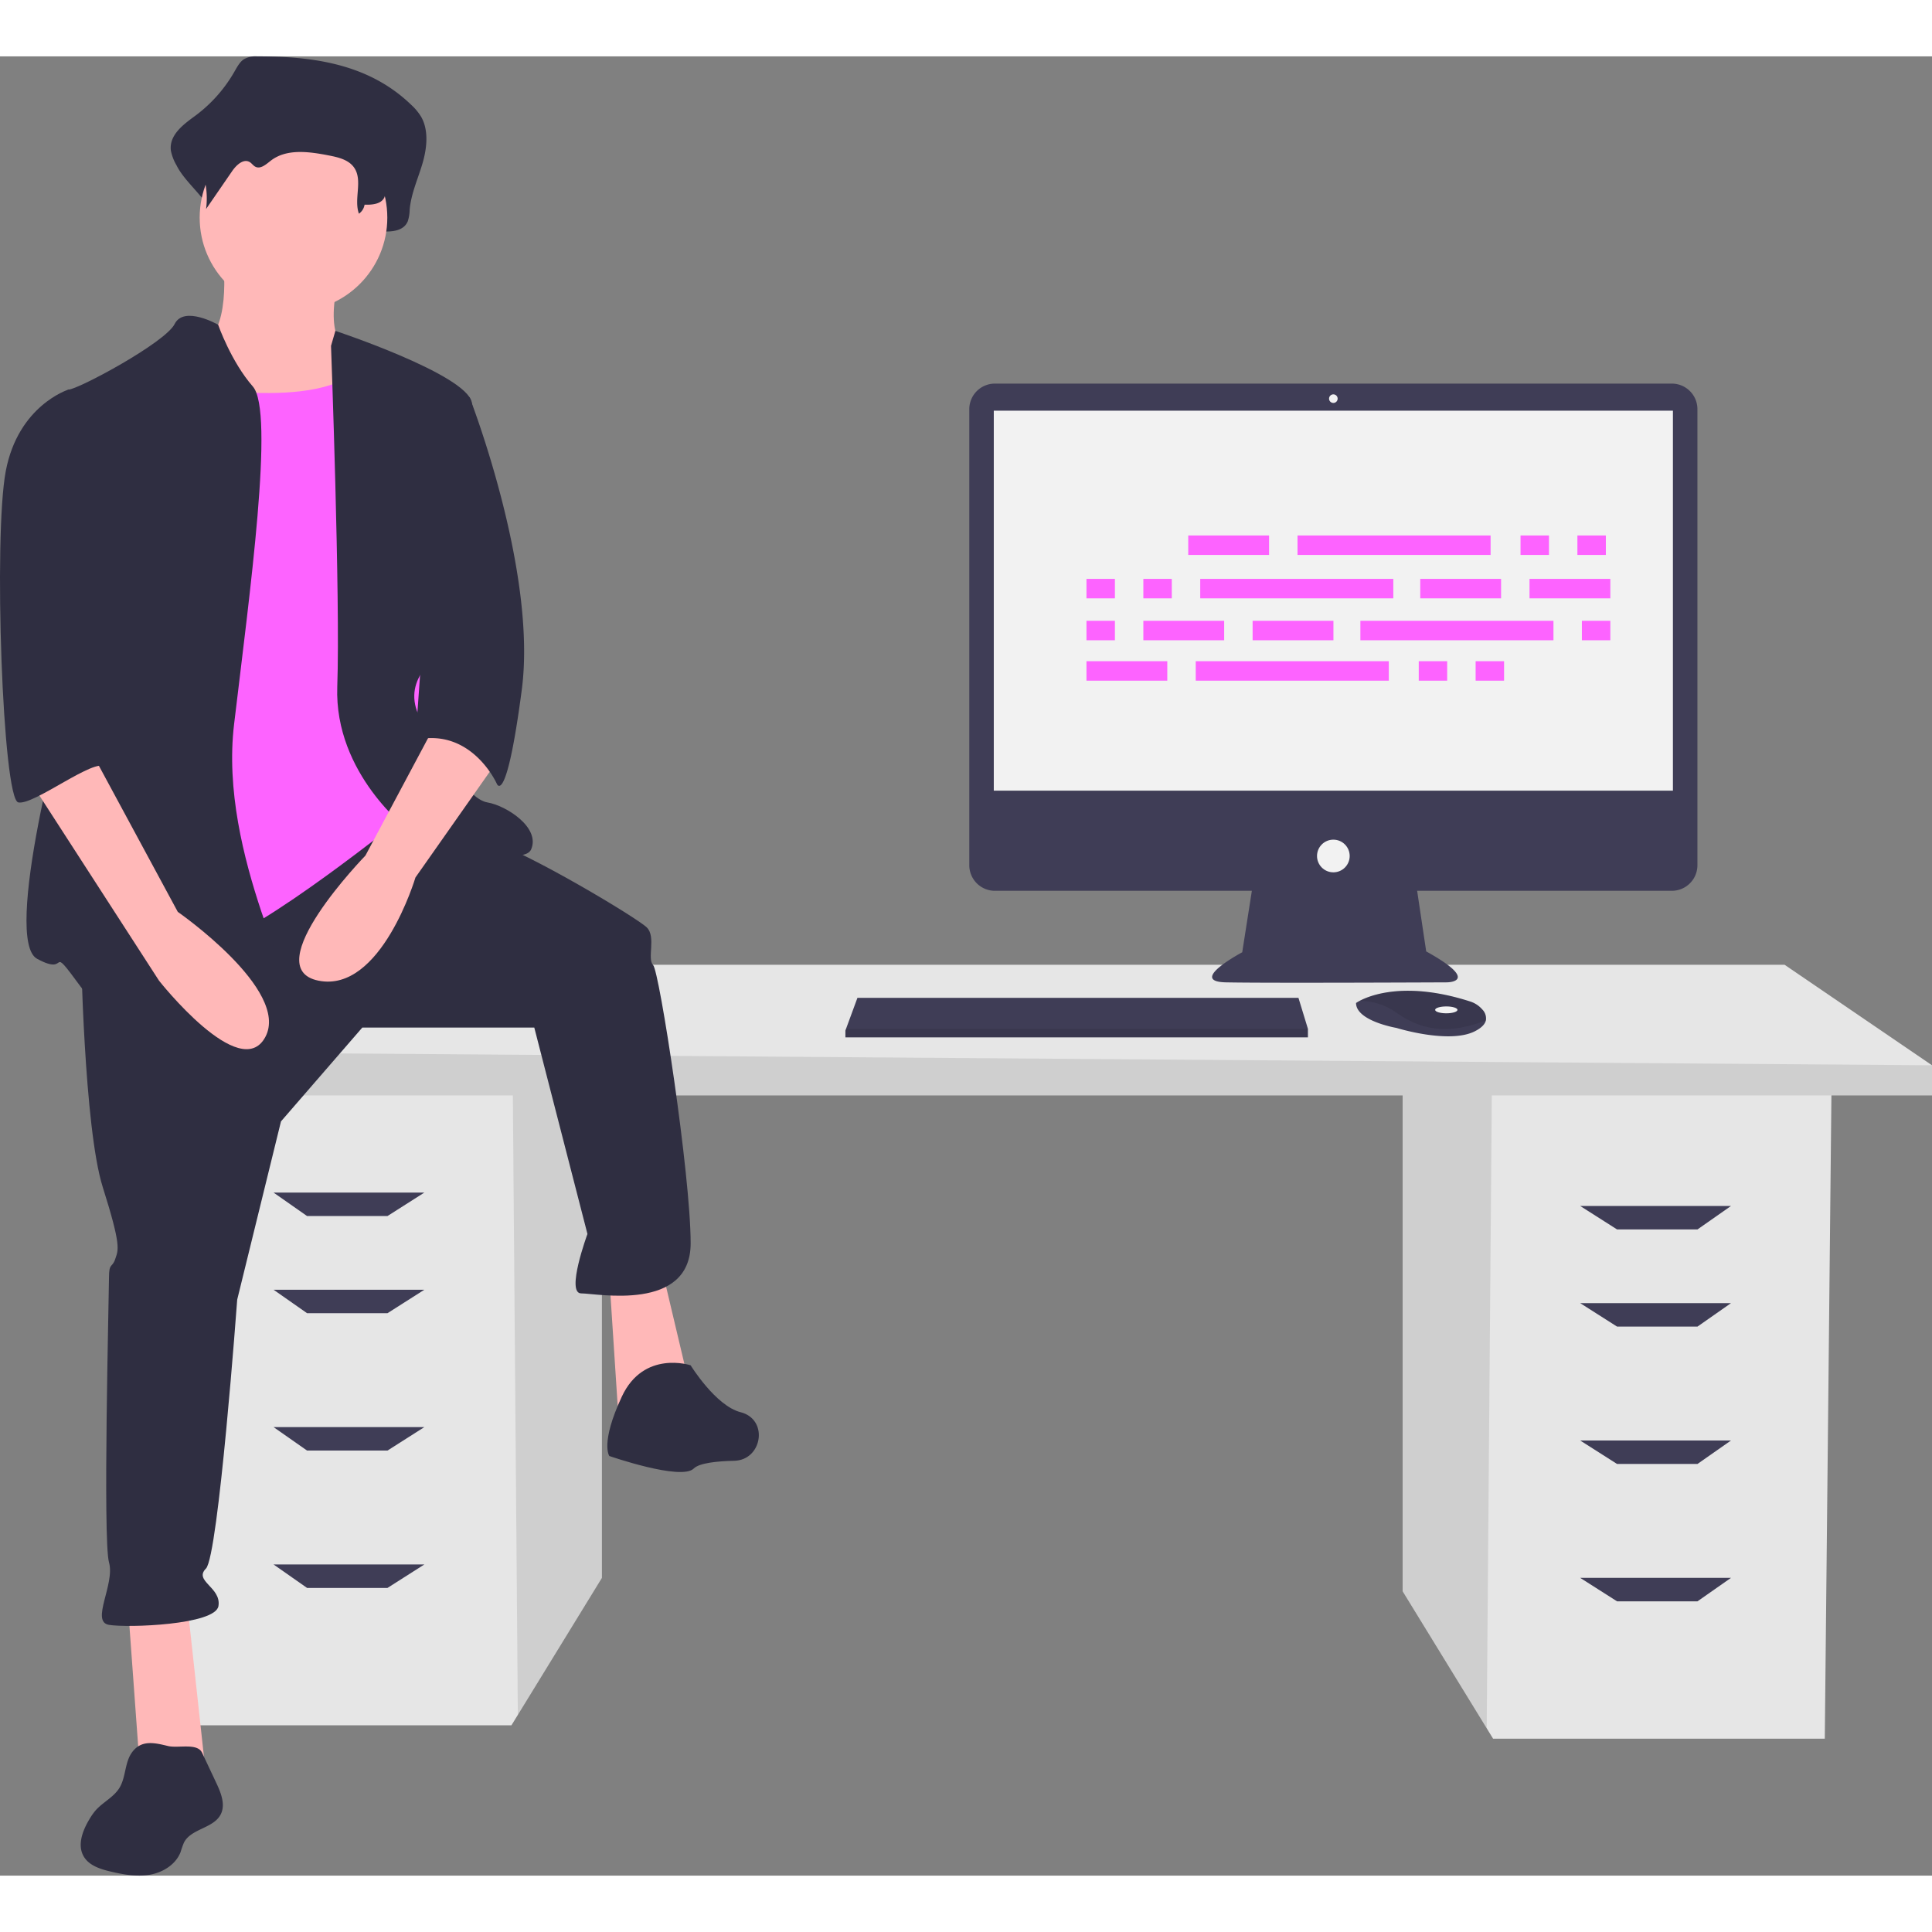 <svg id="b52d7e2d-d80f-4111-b6ed-d15502ee1edd" data-name="Layer 1" xmlns="http://www.w3.org/2000/svg" width="200" height="200" viewBox="0 0 711.188 669.683"><rect x="0" y="0" width="711.188" height="669.683" fill="#808080" stroke="none"/><path fill="#e6e6e6" d="M516.326 380.018v184.995l30.944 50.43 2.355 3.836h122.097l2.467-239.261H516.326z"/><path opacity=".1" d="M516.326 380.018v184.995l30.944 50.43 1.899-235.425h-32.843z"/><path fill="#e6e6e6" d="M221.566 375.084V560.08l-30.944 50.43-2.355 3.835H66.17l-2.467-239.261h157.863z"/><path opacity=".1" d="M221.566 375.084V560.08l-30.944 50.43-1.899-235.426h32.843z"/><path fill="#e6e6e6" d="M711.188 371.385v11.099H47.67v-16.033l61.665-32.066h547.588l54.265 37z"/><path opacity=".1" d="M711.188 371.385v11.099H47.67v-16.033l663.518 4.934z"/><path fill="#3f3d56" d="M142.635 426.883h-29.6l-12.333-8.633h55.499l-13.566 8.633zm0 35.766h-29.6l-12.333-8.633h55.499l-13.566 8.633zm0 50.566h-29.6l-12.333-8.634h55.499l-13.566 8.634zm0 50.565h-29.6l-12.333-8.633h55.499l-13.566 8.633zm452.622-131.964h29.6l12.333-8.633h-55.499l13.566 8.633zm0 35.766h29.6l12.333-8.633h-55.499l13.566 8.633zm0 50.566h29.6l12.333-8.633h-55.499l13.566 8.633zm0 50.565h29.6l12.333-8.633h-55.499l13.566 8.633z"/><path d="M859.82 235.615H610.634a9.423 9.423 0 00-9.423 9.424v167.858a9.423 9.423 0 009.423 9.423h94.593l-3.544 22.627s-20.252 10.759-6.012 11.075 81.328 0 81.328 0 12.974 0-7.595-11.392l-3.334-22.31h93.75a9.423 9.423 0 009.424-9.423V245.039a9.423 9.423 0 00-9.424-9.424z" transform="translate(-244.406 -115.159)" fill="#3f3d56"/><path fill="#f2f2f2" d="M365.823 130.424h249.996v139.871H365.823z"/><circle cx="490.821" cy="125.994" r="1.582" fill="#f2f2f2"/><circle cx="490.821" cy="294.346" r="6.013" fill="#f2f2f2"/><path fill="#3f3d56" d="M481.452 357.952v3.165h-170.25v-2.532l.234-.633 4.196-11.392h162.339l3.481 11.392z"/><path d="M791.376 470.013c-.31 1.326-1.481 2.724-4.127 4.047-9.493 4.747-28.797-1.266-28.797-1.266s-14.873-2.531-14.873-9.177a11.866 11.866 0 011.304-.775c3.991-2.112 17.225-7.322 40.69.22a9.786 9.786 0 014.46 2.924 4.667 4.667 0 011.343 4.027z" transform="translate(-244.406 -115.159)" fill="#3f3d56"/><path d="M791.376 470.013c-11.62 4.452-21.978 4.784-32.607-2.598a23.343 23.343 0 00-13.886-4.573c3.991-2.112 17.225-7.322 40.69.22a9.786 9.786 0 014.46 2.924 4.667 4.667 0 011.343 4.027z" transform="translate(-244.406 -115.159)" opacity=".1"/><ellipse cx="532.4" cy="350.99" rx="4.114" ry="1.266" fill="#f2f2f2"/><path opacity=".1" d="M481.452 357.952v3.165h-170.25v-2.532l.234-.633h170.016z"/><path d="M339.068 115.159a8.554 8.554 0 00-4.962 1.108c-1.476 1.01-2.406 2.782-3.356 4.43A52.986 52.986 0 01316.316 137c-4.289 3.142-9.742 7.06-9.008 12.853a17.372 17.372 0 002.09 5.425c3.957 7.987 14.754 14.16 13.692 23.273 3.931-6.58-1.327-9.835 2.604-16.415 1.872-3.134 5.124-6.672 7.95-4.704.947.66 1.569 1.841 2.554 2.42 2.351 1.379 4.853-1.259 6.934-3.127 7.177-6.443 17.383-4.755 26.314-2.747 4.216.947 8.847 2.19 11.34 6.22 3.276 5.298-3.114 11.02-4.729 17.01a3.264 3.264 0 003.503 4.063c2.68-.264 5.855-.481 6.013-1.657 3.372.12 7.503-.262 8.947-3.773a14.762 14.762 0 00.693-4.293c.53-5.897 3.033-11.277 4.691-16.89s2.38-12.19-.419-17.167a19.864 19.864 0 00-3.666-4.455c-15.879-15.367-36.756-17.901-56.751-17.878z" transform="translate(-244.406 -115.159)" fill="#2f2e41"/><path d="M326.544 190.064s3.453 28.778-9.21 31.08 11.512 41.441 11.512 41.441l57.557 6.907-13.814-46.045s-9.209-3.454-3.453-26.476-42.592-6.907-42.592-6.907z" transform="translate(-244.406 -115.159)" fill="#ffb8b8"/><path fill="#ffb8b8" d="M47.028 569.318l4.605 63.313h24.173L68.9 569.318H47.028zM224.303 449.6l3.453 52.952 26.477-11.511-10.361-43.743-19.569 2.302z"/><path d="M274.167 442.738s1.151 66.766 8.058 88.638 5.756 23.022 4.605 26.476-2.303 1.151-2.303 6.907-2.302 96.695 0 104.753-6.906 21.872 0 23.023 39.139 0 40.29-6.907-9.209-9.21-4.604-13.814 11.51-98.997 11.51-98.997l16.117-65.615 29.93-34.534h63.312l19.57 75.975s-8.059 21.871-2.303 21.871 40.29 6.907 40.29-18.418-11.512-100.149-13.814-102.45 1.151-10.361-2.302-13.815-43.743-27.627-58.708-32.231-35.958-10.085-35.958-10.085zM498.639 596.99s-17.267-5.755-25.325 11.512-4.605 21.871-4.605 21.871 26.476 9.21 31.08 4.605c2.004-2.003 8.365-2.7 14.913-2.846 9.973-.224 12.627-14.333 3.208-17.619q-.421-.147-.853-.255c-9.21-2.303-18.418-17.267-18.418-17.267z" transform="translate(-244.406 -115.159)" fill="#2f2e41"/><circle cx="108.038" cy="59.365" r="34.534" fill="#ffb8b8"/><path d="M307.55 235.534s56.406 11.511 70.22-6.907 19.569 51.801 19.569 51.801l6.906 73.673-10.36 40.29s-54.103 43.743-71.37 47.196-43.743 5.756-43.743 5.756 8.058-127.776 8.058-130.079 20.72-81.73 20.72-81.73z" transform="translate(-244.406 -115.159)" fill="#fd63ff"/><path d="M324.704 213.945s-12.55-7.19-16.003-.283-35.685 24.174-39.139 24.174 6.907 95.544 2.303 107.056-26.476 95.544-13.814 102.45 3.454-6.906 16.116 10.361 74.824 17.267 78.277 10.36-27.627-58.708-21.871-107.055 14.964-115.114 6.907-124.323-12.776-22.74-12.776-22.74zm41.554 7.775l1.603-5.518s47.896 15.878 50.198 26.239 1.151 82.881-6.907 88.637-19.569 14.965-11.511 28.778 17.267 28.779 24.174 29.93 19.57 9.21 16.116 17.267-44.895-6.907-44.895-6.907-27.627-20.72-26.476-52.952-2.302-125.474-2.302-125.474z" transform="translate(-244.406 -115.159)" fill="#2f2e41"/><path d="M406.548 357.554l-27.628 51.801s-40.29 41.441-17.267 46.046 35.686-37.988 35.686-37.988l29.93-42.592z" transform="translate(-244.406 -115.159)" fill="#ffb8b8"/><path d="M340.75 124.195a7.838 7.838 0 00-4.039.783 9.413 9.413 0 00-2.732 3.13 39.773 39.773 0 01-11.75 11.525c-3.491 2.22-7.93 4.99-7.333 9.084a11.36 11.36 0 001.702 3.835 30.163 30.163 0 013.665 18.8l9.6-13.954c1.524-2.215 4.172-4.715 6.473-3.324.77.466 1.276 1.301 2.078 1.71 1.914.975 3.95-.89 5.644-2.21 5.843-4.554 14.15-3.36 21.421-1.942 3.432.67 7.202 1.549 9.231 4.397 3.372 4.733-.149 11.572 1.819 17.04a5.023 5.023 0 002.078-3.317c2.745.085 6.108-.185 7.284-2.667a9.188 9.188 0 00.564-3.034c.431-4.168 2.469-7.97 3.818-11.938s1.937-8.616-.34-12.133a14.681 14.681 0 00-2.985-3.15c-12.926-10.86-29.921-12.652-46.198-12.635zm65.798 113.641l10.725 2.847s24.96 63.919 19.204 107.662-9.209 34.534-9.209 34.534-9.209-20.72-29.93-16.116zM293.029 739.422c-2.776 3.772-2.22 9.165-4.678 13.15-2.132 3.456-6.149 5.268-8.815 8.33a22.326 22.326 0 00-2.266 3.26c-2.473 4.142-4.483 9.451-2.048 13.616 1.96 3.35 6.078 4.66 9.855 5.552 4.775 1.128 9.735 2.03 14.564 1.168s9.549-3.819 11.27-8.412a32.5 32.5 0 011.206-3.4c2.617-5.154 10.827-5.21 13.506-10.33 1.875-3.585.151-7.917-1.571-11.576l-5.261-11.177c-1.746-3.71-8.824-1.577-12.514-2.465-4.812-1.16-9.786-2.437-13.248 2.284z" transform="translate(-244.406 -115.159)" fill="#2f2e41"/><path d="M254.598 380.577l48.347 74.824s29.93 37.987 39.14 20.72-32.233-46.045-32.233-46.045l-31.08-57.557z" transform="translate(-244.406 -115.159)" fill="#ffb8b8"/><path d="M278.772 240.138l-9.21-2.302s-18.418 5.756-23.022 29.93-1.151 120.869 4.604 122.02 28.428-16.837 32.057-13.023-7.883-15.755-4.43-26.116 0-110.509 0-110.509z" transform="translate(-244.406 -115.159)" fill="#2f2e41"/><g id="f3c2397c-d780-4cc6-97d8-1503d8277a2c" data-name="Group 13" fill="#fd63ff"><path id="ad41612f-86f7-46b2-a964-3a5da7bcf3cf" data-name="Rectangle 55" d="M437.407 176.363h29.752v7.163h-29.752z"/><path id="b9a0b375-cc2a-4c59-8850-661af54e4f62" data-name="Rectangle 56" d="M559.722 176.363h10.468v7.163h-10.468z"/><path id="e174c2ab-9bc5-41ec-b37c-b06fbf8a9878" data-name="Rectangle 57" d="M580.659 176.363h10.468v7.163h-10.468z"/><path id="ba2479ac-4c7d-43b4-a028-73b1e20e4002" data-name="Rectangle 58" d="M477.628 176.363h71.075v7.163h-71.075z"/><path id="ac60ef86-00f2-480b-8171-28b6fdfc1958" data-name="Rectangle 59" d="M399.941 222.644h29.752v7.163h-29.752z"/><path id="b3d8298d-cd65-487a-8b19-4cee946356e7" data-name="Rectangle 60" d="M522.256 222.644h10.468v7.163h-10.468z"/><path id="ed27f15f-f0c4-4569-8330-a6688f8e356c" data-name="Rectangle 61" d="M543.193 222.644h10.468v7.163h-10.468z"/><path id="f685c005-adaf-4d60-acda-005b037d82a6" data-name="Rectangle 62" d="M440.162 222.644h71.075v7.163h-71.075z"/><path id="eca7c7fc-83f8-48ca-a588-6606db47af3f" data-name="Rectangle 63" d="M522.807 192.341h29.752v7.163h-29.752z"/><path id="a71b5b2f-f8b9-481d-a301-5e3357e5fe42" data-name="Rectangle 64" d="M563.028 192.341h29.752v7.163h-29.752z"/><path id="abb3a25a-f854-41fc-8391-e6ad9fbe2417" data-name="Rectangle 66" d="M399.941 192.341h10.468v7.163h-10.468z"/><path id="add2b425-b775-4eb5-9c25-8c4c14f957c9" data-name="Rectangle 67" d="M420.878 192.341h10.468v7.163h-10.468z"/><path id="b7159612-3b84-4b0b-a885-612eaab04c06" data-name="Rectangle 68" d="M441.815 192.341h71.075v7.163h-71.075z"/><path id="edfc7301-4de5-47dc-80e2-1ae2da982d6d" data-name="Rectangle 69" d="M461.099 207.768h29.752v7.163h-29.752z"/><path id="e1009f91-6275-4375-80fa-0d778e331fdc" data-name="Rectangle 70" d="M420.878 207.768h29.752v7.163h-29.752z"/><path id="a060fb9f-1f1a-4862-9a69-16dd49199e18" data-name="Rectangle 71" d="M399.941 207.768h10.468v7.163h-10.468z"/><path id="b6754d5f-104f-449c-b9a9-cf9ac82bf5fe" data-name="Rectangle 73" d="M582.312 207.768h10.468v7.163h-10.468z"/><path id="e6ed1ccd-2cfd-450f-a339-07df3a1ee6bb" data-name="Rectangle 74" d="M500.768 207.768h71.075v7.163h-71.075z"/></g></svg>